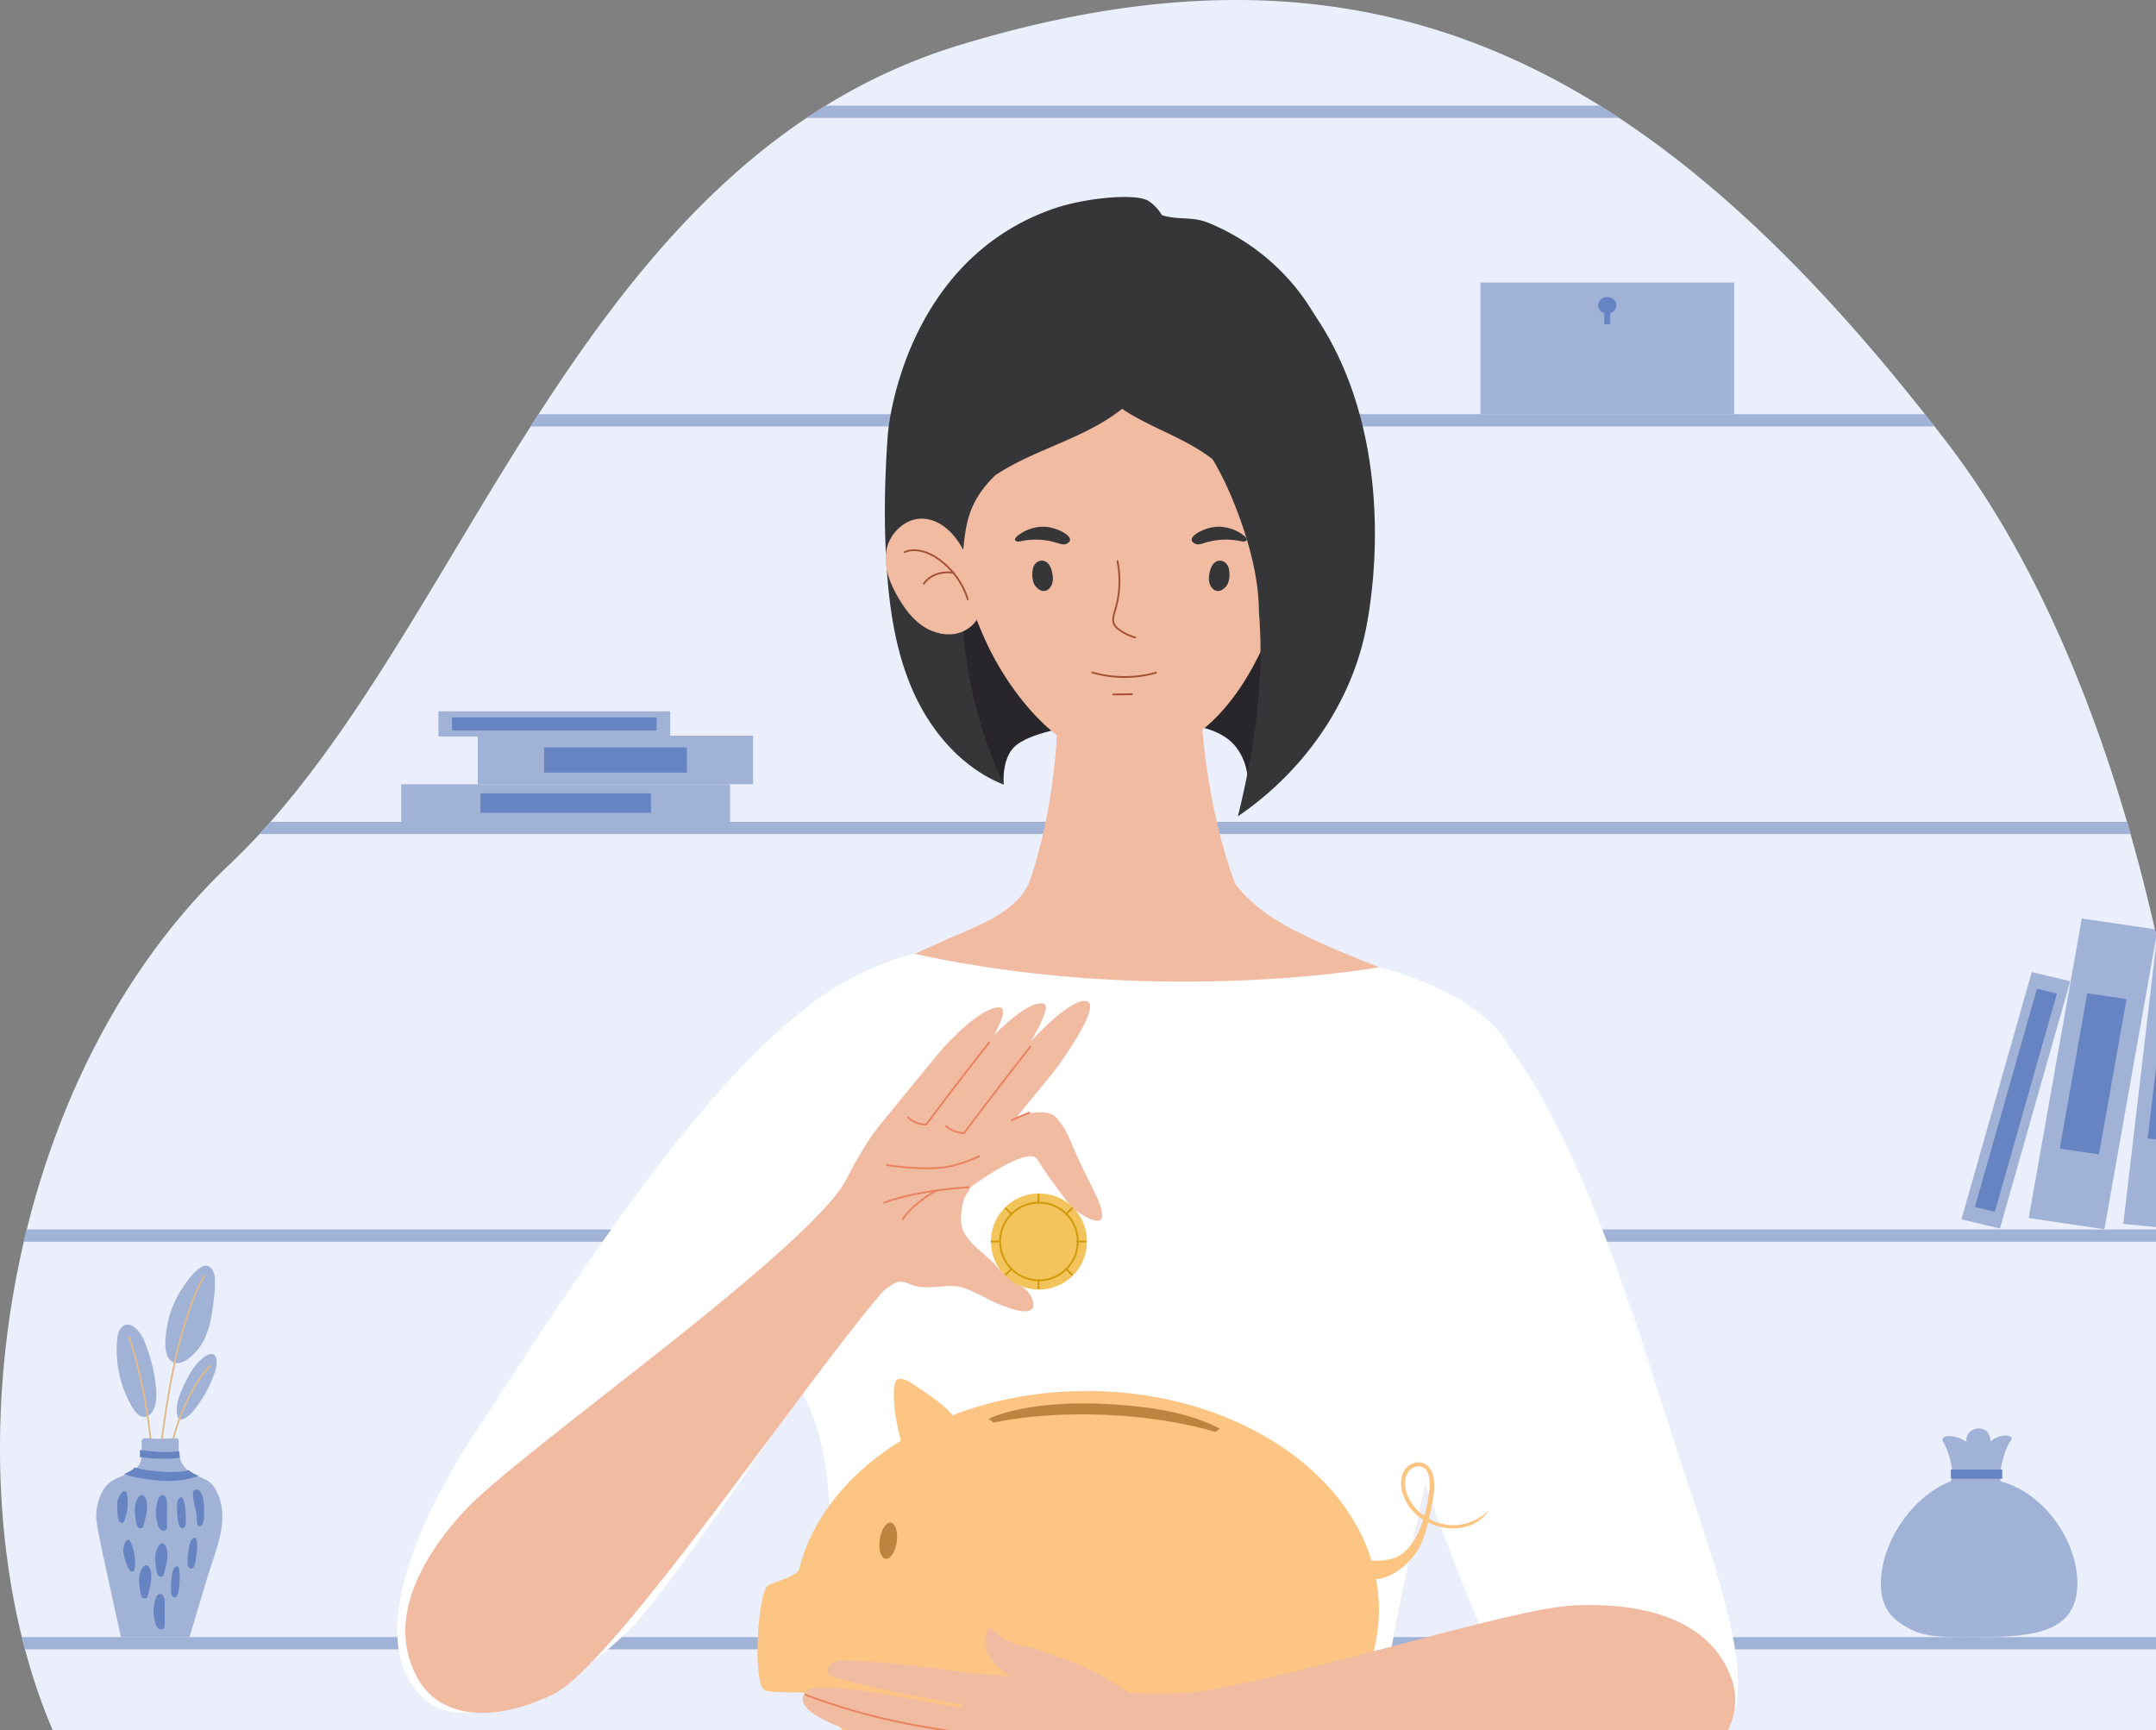 <svg width="309" height="248" fill="none" xmlns="http://www.w3.org/2000/svg"><rect width="100%" height="100%" fill="#808080" stroke="none"/><path d="M312.679 234.623c-.117.59-.236 1.175-.358 1.754-2.927 13.88-7.59 24.874-13.953 31.189-42.795 5.882-272.52 4.061-272.52 4.061-10.69-7.268-18.193-19.959-22.266-35.25a91.573 91.573 0 0 1-.45-1.754c-4.215-17.114-4.23-37.273.283-56.667.135-.585.276-1.17.421-1.754 4.872-19.696 14.449-38.479 29.075-52.326a92.199 92.199 0 0 0 5.859-6.095c13.627-15.445 24.521-36.655 37.29-56.666.372-.587.748-1.17 1.125-1.755C87.78 42.967 99.73 27.523 115.603 16.902c.897-.6 1.807-1.186 2.73-1.755a81.923 81.923 0 0 1 19.299-8.717c36.131-10.957 65.06-7.82 91.681 8.717.915.57 1.829 1.155 2.74 1.755 15.002 9.897 29.315 24.091 43.833 42.458.458.58.917 1.166 1.377 1.755a326.24 326.24 0 0 1 1.864 2.41c11.105 14.488 19.659 33.537 25.72 54.256a261.091 261.091 0 0 1 4.202 16.357l.06.266c.462 2.078.9 4.165 1.316 6.258v.003a292.464 292.464 0 0 1 3.689 23.674v.003a292.35 292.35 0 0 1 1.243 13.615c1.409 20.766.497 40.548-2.679 56.666h.001Z" fill="#EAEFFB"/><path d="M24.169 233.227c-.094.191-.23.398-.437.42-.181.019-.35-.125-.422-.296-.072-.173-.069-.366-.06-.554.04-.834.183-1.662.422-2.461.08-.269.18-.548.388-.732 1.261-1.117.356 3.126.109 3.623ZM18.443 233.059c.02.121.04.251.004.354-.066.19-.296.196-.462.071-.166-.125-.282-.336-.391-.539-.33-.618-.665-1.246-.848-1.925-.215-.798-.168-2.213.669-1.197.616.749.871 2.313 1.028 3.236Z" fill="#6683C2"/><path d="M28.82 192.766c.94-1.458 1.363-3.203 1.613-4.933.21-1.45.408-2.997.381-4.464-.022-1.19-.774-2.45-1.932-1.788-1.04.594-1.973 1.895-2.642 2.873a14.3 14.3 0 0 0-2.35 6.001c-.195 1.353-.636 4.274 1.108 4.84 1.37.446 3.18-1.533 3.823-2.529ZM20.55 191.9a23.1 23.1 0 0 1 1.795 6.787c.121 1.136.146 2.341-.357 3.361-.232.472-.617.914-1.125 1.001-.798.137-1.456-.619-1.88-1.325a16.16 16.16 0 0 1-2.197-9.671c.048-.533.13-1.084.42-1.53 1.14-1.758 2.837.217 3.344 1.377ZM30.78 196.699a18.277 18.277 0 0 1-2.639 4.975c-.467.624-.99 1.23-1.666 1.604-.279.155-.665.251-.884.015-.09-.095-.13-.229-.16-.358-.338-1.452.25-2.947.88-4.293.7-1.492 1.521-3.063 2.844-4.072 1.933-1.476 2.191.49 1.626 2.129h-.001Z" fill="#A1B2D7"/><path d="m22.208 219.371-.257-.009c.003-.064.25-6.469 1.258-14.144.931-7.09 2.722-16.744 5.965-22.482l.224.127c-3.223 5.701-5.006 15.321-5.934 22.387-1.007 7.664-1.253 14.058-1.256 14.122v-.001Z" fill="#E0BA89"/><path d="m21.802 218.768-.254-.038c1.03-6.783-.458-19.451-3.188-27.111l.243-.087c2.74 7.693 4.235 20.42 3.199 27.236ZM23.744 217.571c-.374-3.108-.059-7.172.842-10.873.774-3.178 2.358-7.687 5.51-11.128l.189.174c-5.738 6.261-6.901 16.692-6.286 21.796l-.256.031h.001Z" fill="#E0BA89"/><path d="M16.27 212.122c1.919-1.033 4.034-1.255 4.034-3.599V206.5c0-.215.221-.386.484-.375l2.171.093 2.171-.093c.263-.011.484.16.484.375v1.516c0 1.037.507 2.049 1.396 2.788.915.761 2.282.948 3.136 1.704.474.42.781.946 1.024 1.481 1.819 3.994-.35 8.344-1.519 12.278l-2.448 8.241-.034.116h-9.841l-1.694-7.784c-.425-1.95-1.789-8.045-1.84-9.182a7.57 7.57 0 0 1 .621-3.355c.365-.84.918-1.669 1.826-2.163l.03-.016v-.002Z" fill="#A1B2D7"/><path d="M19.347 210.313c.467.139.89.267 1.153.304 1.564.216 3.154.426 4.735.341a10.21 10.21 0 0 0 1.806-.255c.04.033.08.067.123.1.379.297.831.506 1.295.696-1.134.462-2.494.695-3.85.737-1.769.055-3.543-.193-5.253-.531a11.112 11.112 0 0 1-1.565-.457c.609-.262 1.155-.542 1.558-.935h-.002ZM23.657 209.065a26.684 26.684 0 0 1-3.617-.245c.009-.095.015-.194.015-.297v-.699c1.392.165 2.8.306 4.195.271.485-.012.97-.049 1.437-.112v.033c0 .303.047.603.136.896-.697.098-1.43.147-2.165.153ZM29.225 217.417c-.017.462-.062.983-.414 1.271-.062.051-.137.093-.216.087-.12-.011-.204-.128-.255-.242-.175-.394-.157-.845-.164-1.278-.015-.757-1.04-3.668-.17-3.761 1.427-.151 1.247 3.201 1.22 3.924v-.001ZM23.94 216.478l.002 2.218c0 .155-.001.32-.08.453-.153.261-.544.276-.788.103-.244-.173-.371-.47-.463-.759a5.794 5.794 0 0 1-.043-3.331c.157-.541.534-1.167 1.072-.71.397.337.298 1.558.3 2.026ZM23.609 230.628l.002 2.217c0 .156-.001.321-.08.454-.153.261-.544.276-.788.103-.244-.173-.371-.47-.463-.76a5.788 5.788 0 0 1-.043-3.33c.157-.541.534-1.167 1.072-.71.397.337.298 1.558.299 2.026ZM26.599 218.459c-.048.216-.132.458-.334.534-.178.066-.381-.035-.497-.188-.115-.153-.16-.348-.197-.538a10.737 10.737 0 0 1-.184-2.576c.015-.29.046-.595.209-.834.989-1.445 1.127 3.04 1.003 3.602ZM25.502 228.434c-.076.206-.191.436-.402.481-.184.041-.373-.087-.466-.255-.093-.168-.112-.367-.123-.561-.051-.861.003-1.729.16-2.577.053-.286.125-.584.317-.797 1.172-1.294.712 3.169.514 3.708v.001ZM27.875 224.343c-.084.203-.21.427-.422.463-.185.031-.369-.105-.455-.277-.087-.172-.096-.373-.1-.566-.012-.862.079-1.727.272-2.567.065-.283.15-.577.352-.782 1.227-1.239.574 3.198.353 3.728v.001ZM20.581 218.581c-.037.133-.079.274-.18.364-.19.167-.502.076-.662-.122-.159-.198-.202-.463-.242-.716-.119-.77-.238-1.554-.127-2.326.131-.907.942-2.333 1.532-.943.435 1.025-.045 2.733-.322 3.742l.001.001ZM21.192 228.641c-.036.134-.078.274-.18.364-.19.167-.503.076-.661-.121-.159-.198-.203-.464-.242-.716-.12-.77-.238-1.555-.127-2.326.13-.907.942-2.334 1.532-.943.434 1.025-.046 2.733-.322 3.741v.001ZM23.507 225.522c-.037.133-.079.274-.18.364-.19.167-.503.076-.662-.122-.158-.198-.203-.463-.242-.716-.119-.77-.238-1.554-.127-2.326.131-.907.942-2.333 1.532-.943.435 1.025-.046 2.733-.322 3.742v.001ZM18.22 214.313a6.88 6.88 0 0 1-.416 3.658.573.573 0 0 1-.132.218c-.148.131-.393.07-.525-.078-.132-.149-.177-.356-.211-.554a9.452 9.452 0 0 1-.116-2.295c.051-.713 1.153-2.488 1.4-.949ZM18.803 221.193a6.873 6.873 0 0 1 .5 3.647.582.582 0 0 1-.073.245c-.11.166-.363.17-.527.061-.164-.11-.26-.298-.342-.481a9.384 9.384 0 0 1-.678-2.189c-.127-.704.5-2.707 1.12-1.282v-.001Z" fill="#6683C2"/><path d="M297.727 226.924c0 7.097-6.304 7.685-14.078 7.685-3.814 0-7.318.222-9.853-1.114-2.633-1.387-4.225-2.955-4.225-6.571 0-5.695 4.307-12.35 9.928-14.597.667-.266.222-3.593-.995-5.671-.568-.97 1.384-1.287 3.346-.012-.213-1.325.954-1.927 1.763-1.927.809 0 1.585.423 1.685 1.882 1.17-1.206 3.541-1.023 2.918-.172-1.207 1.654-1.934 5.736-1.399 5.888 4.555 1.288 8.266 5.217 9.943 9.617.625 1.636.968 3.339.968 4.994l-.001-.002Z" fill="#A1B2D7"/><path d="M286.908 210.618h-7.253a.054.054 0 0 0-.053.054v1.205c0 .029.024.053.053.053h7.253a.054.054 0 0 0 .054-.053v-1.205a.054.054 0 0 0-.054-.054Z" fill="#6683C2"/><path d="M277.267 61.115H76.065c.372-.586.748-1.17 1.125-1.754h198.7c.459.58.917 1.165 1.377 1.755ZM232.044 16.903H115.595a86.39 86.39 0 0 1 2.73-1.755h110.98c.915.57 1.829 1.155 2.739 1.755ZM305.342 119.536H37.177a101.22 101.22 0 0 0 1.581-1.754h266.077c.171.584.34 1.168.507 1.754ZM315.354 177.957H3.412c.135-.585.276-1.17.421-1.754H315.23c.043.585.085 1.17.124 1.754ZM312.666 234.623c-.116.59-.235 1.175-.358 1.755H3.571a93.7 93.7 0 0 1-.45-1.755h309.545Z" fill="#A1B2D7"/><path d="M248.536 40.497h-36.358v18.866h36.358V40.497Z" fill="#A1B2D7"/><path d="M231.664 43.764c0-.66-.587-1.196-1.31-1.196-.724 0-1.31.536-1.31 1.196 0 .526.373.972.89 1.131v1.57h.839v-1.57c.517-.16.891-.605.891-1.131Z" fill="#6683C2"/><path d="M314.136 164.34v.002l-1.395 11.861-.003.03-.302-.03-8.127-.796 4.822-41.001c.462 2.078.901 4.165 1.317 6.258v.002a293.504 293.504 0 0 1 3.689 23.675l-.001-.001Z" fill="#A1B2D7"/><path d="m313.068 156.012-.893 7.587-4.37-.428 2.647-22.506a292.102 292.102 0 0 1 2.616 15.347Z" fill="#6683C2"/><path d="m309.054 134.139-7.452 42.031-10.849-1.602 7.612-42.931 10.473 1.546c.073.319.145.637.216.957v-.001Z" fill="#A1B2D7"/><path d="m300.83 165.448-5.626-.831 3.947-22.26 5.625.831-3.946 22.26Z" fill="#6683C2"/><path d="m286.631 176.065-5.516-1.307 10.077-35.437 5.515 1.307-10.076 35.437Z" fill="#A1B2D7"/><path d="m285.905 173.668-2.86-.678 8.893-31.275 2.86.678-8.893 31.275Z" fill="#6683C2"/><path d="M104.633 117.782v-5.378h-47.13v5.378h47.13Z" fill="#A1B2D7"/><path d="M93.296 116.487v-2.788H68.858v2.788h24.438Z" fill="#6683C2"/><path d="M107.93 112.406v-6.97H68.47v6.97h39.46Z" fill="#A1B2D7"/><path d="M98.44 110.728v-3.615H77.98v3.615h20.46Z" fill="#6683C2"/><path d="M96.055 105.559v-3.615H62.838v3.615h33.217Z" fill="#A1B2D7"/><path d="M94.105 104.69v-1.875H64.787v1.875h29.317Z" fill="#6683C2"/><path d="M169.602 103.727c2.854.409 5.955 1.159 7.654 3.489 1.898 2.602 1.971 5.803.766 8.789 5.89-4.437 9.643-10.408 11.604-17.517 1.243-4.503 1.537-9.21 1.65-13.88.075-3.13.068-6.304-.738-9.329-1.651-6.202-6.449-11.067-11.567-14.937-3.547-2.684-7.36-5.053-11.494-6.691a37.312 37.312 0 0 0-15.126-2.587c-2.327.09-4.743.435-6.671 1.74-1.179.8-2.105 1.912-2.984 3.032-3.724 4.75-6.927 10.011-8.59 15.814-1.923 6.71-1.703 13.928-.017 20.7 1.19 4.779 3.092 9.354 5.414 13.688.759 1.418 4.363 6.415 4.363 6.415s-.345-3.061 1.185-5.049c2.712-3.52 17.215-4.727 24.55-3.678l.001.001Z" fill="#28252B"/><path d="M178.571 130.392c-4.201-8.887-7.132-23.815-6.514-37.073.406-.753-20.845.003-20.438.756.617 13.258-1.51 27.43-5.711 36.317-1.356 2.871.994 7.508 2.403 10.288 1.637 3.229 3.654 6.251 6.245 8.795 1.72 1.689 4.672 4.103 7.604 4.989v.05c.027-.008.052-.018.079-.025.026.007.052.017.079.025v-.05c2.932-.886 5.884-3.3 7.603-4.989 2.592-2.544 4.609-5.566 6.246-8.795 1.409-2.779 3.759-7.417 2.402-10.288h.002Z" fill="#F1BBA2"/><path d="M170.799 105.771c.137-.095-11.346-1.935-19.151-3.172a100.941 100.941 0 0 1-.452 6.422c3.746 1.815 12.703 4.847 19.603-3.25Z" fill="#F1BBA2" style="mix-blend-mode:multiply" opacity=".28"/><path d="M188.202 66.115c-.743 5.24-3.73 18.336-5.583 22.904-3.758 9.268-8.634 17.084-19.185 20.213-1.513.449-3.086.591-4.617.136-8.609-2.561-15.128-11.457-18.283-19.172-2.303-5.633-4.617-11.282-6.31-17.135-2.442-8.437-4.097-16.336-.283-24.54 3.195-6.87 9.146-12.46 16.277-15.059 4.904-1.788 9.071-.608 13.993-.648 2.504-.02 4.24-.432 6.815.284 4.919 1.367 9.51 4.116 12.638 8.202 5.587 7.298 5.828 15.723 4.538 24.815Z" fill="#F1BBA2"/><path d="M190.231 48.956c-3.007-7.711-9.427-13.949-17.102-17.044-2.102-.848-4.055-.436-6.053-.92a6.069 6.069 0 0 1-.547-.162c-.524-.842-1.158-1.545-1.929-2.033-1.803-1.141-9.167-.448-13.696 1.143-20.387 7.165-23.445 29.304-23.675 32.503-.452 6.267-.566 12.563-.155 18.833.409 6.224 1.361 12.511 3.964 18.18 2.603 5.668 7.024 10.702 12.821 12.998-4.917-10.598-6.928-22.528-5.759-34.152.182-1.808.444-3.63 1.124-5.314.761-1.888 1.989-3.482 3.447-4.897 1.546-1.013 3.206-1.883 4.866-2.65 1.356-.626 2.74-1.212 4.118-1.809 3.234-1.4 6.435-2.86 9.174-5.043.301.21.608.41.916.597 2.252 1.373 4.693 2.417 7.051 3.6 1.371.687 2.715 1.42 3.978 2.292a22.175 22.175 0 0 1 6.614 7.188c.726 1.267 1.373 2.66 2.563 3.509 2.306 1.643 5.362-.907 6.53-2.888 4.204-7.13 4.756-16.218 1.749-23.93h.001Z" fill="#363537"/><path d="M173.267 82.71c-.132 1.565 1.216 2.8 2.455 1.339.533-.63.577-1.836.383-2.61-.211-.84-1.073-1.4-1.885-.908-.66.399-.892 1.46-.953 2.179Z" fill="#363537"/><path d="M161.17 97.16c-1.574 0-3.147-.222-4.675-.663a.13.13 0 0 1-.088-.16.128.128 0 0 1 .159-.087c2.963.855 6.099.869 9.07.038a.128.128 0 0 1 .069.248 16.83 16.83 0 0 1-4.536.622l.001.001ZM159.559 99.66a.128.128 0 0 1-.002-.257l2.663-.036c.073 0 .129.055.13.126a.128.128 0 0 1-.127.13l-2.662.037h-.002ZM162.679 91.484a.169.169 0 0 1-.035-.004 7.013 7.013 0 0 1-2.429-1.217c-.22-.172-.466-.384-.619-.666-.36-.658-.123-1.438.087-2.127l.022-.072c.682-2.246.793-4.65.323-6.948a.13.13 0 0 1 .1-.152.13.13 0 0 1 .152.1 14.47 14.47 0 0 1-.329 7.075l-.022.072c-.205.672-.415 1.365-.107 1.929.131.24.353.43.551.586a6.741 6.741 0 0 0 2.34 1.171.128.128 0 0 1-.034.252Z" fill="#A45236"/><path d="M178.685 77.294c-.035-.414-1.14-1.03-1.355-1.142a6 6 0 0 0-2.422-.655c-.953-.05-1.934.209-2.791.613-.581.274-2.079 1.149-.868 1.799.413.222.917.052 1.364-.09a10.245 10.245 0 0 1 5.208-.26c.19.04.39.085.576.027.218-.07.298-.172.288-.293v.001ZM150.893 82.71c.132 1.565-1.216 2.8-2.455 1.339-.534-.63-.577-1.836-.383-2.61.211-.84 1.073-1.4 1.884-.908.66.399.893 1.46.954 2.179ZM145.47 77.295c.035-.415 1.139-1.031 1.355-1.143a5.992 5.992 0 0 1 2.422-.655c.953-.049 1.934.21 2.791.613.58.274 2.078 1.15.868 1.8-.414.221-.918.052-1.365-.091a10.245 10.245 0 0 0-5.208-.26c-.19.04-.39.086-.576.028-.218-.07-.298-.172-.287-.293Z" fill="#363537"/><path d="M185.617 73.025c2.365-1.136 5.377.198 6.651 2.326 1.274 2.13 1.188 4.764.728 7.202-.301 1.595-.76 3.197-1.679 4.582-.918 1.385-2.353 2.54-4.046 2.881-1.692.34-3.618-.274-4.457-1.665-.301-.499-.453-1.066-.577-1.631-.832-3.786-1.208-11.492 3.38-13.695Z" fill="#F1BBA2"/><path d="M183.748 86.068a.049.049 0 0 1-.048-.046 11.165 11.165 0 0 1 2.142-7.16c1.174-1.586 2.649-2.449 4.041-2.37a.048.048 0 0 1 .045.05.047.047 0 0 1-.05.046c-1.936-.11-3.413 1.593-3.959 2.33a11.073 11.073 0 0 0-2.123 7.1.048.048 0 0 1-.045.05h-.003Z" fill="#A45236"/><path d="M184.376 81.806a.05.05 0 0 1-.042-.024.048.048 0 0 1 .018-.065c1.537-.883 3.337-.888 4.585-.014a.05.05 0 0 1 .012.067.05.05 0 0 1-.067.012c-1.217-.854-2.977-.846-4.482.018a.045.045 0 0 1-.024.006Z" fill="#A45236"/><path d="M132.466 74.344c-2.612-.244-4.974 2.051-5.43 4.49-.457 2.44.538 4.88 1.814 7.007.836 1.392 1.822 2.735 3.165 3.715 1.342.98 3.088 1.566 4.794 1.297 1.705-.267 3.298-1.513 3.602-3.108.109-.573.056-1.158-.024-1.73-.533-3.84-2.853-11.197-7.921-11.671Z" fill="#F1BBA2"/><path d="M138.704 86.018a.128.128 0 0 1-.123-.091 10.984 10.984 0 0 0-4.421-5.876c-.756-.495-2.705-1.564-4.445-.805a.127.127 0 0 1-.168-.067.128.128 0 0 1 .067-.169c1.305-.57 3.014-.268 4.688.826a11.253 11.253 0 0 1 4.526 6.016.128.128 0 0 1-.123.166h-.001Z" fill="#A45236"/><path d="M132.403 83.792a.129.129 0 0 1-.105-.202c.885-1.28 2.606-1.912 4.384-1.613.07.012.118.078.106.148a.13.13 0 0 1-.149.106c-1.68-.283-3.302.307-4.13 1.505a.13.13 0 0 1-.106.056Z" fill="#A45236"/><path d="M180.426 87.684c.823 9.829-.657 19.725-3.004 29.305 8.912-6.06 15.74-15.347 18.135-25.857.324-1.42.568-2.856.771-4.297 1.67-11.79 1.015-28.83-8.087-41.95-.909-1.31-8.046-.041-9.272-1.06-1.366-1.134 7.53 2.43 5.759 2.545-1.771.114-3.477.709-5.113 1.399a43.34 43.34 0 0 0-7.2 3.873c-.789.526-1.591 1.113-2.012 1.963-.489.988-.379 2.155-.257 3.25.342 3.08.633 4.32 2.358 6.897a44.263 44.263 0 0 1 3.986 7.449c2.096 4.987 3.935 11.02 3.935 16.485l.001-.002Z" fill="#363537"/><path d="M214.656 149.907c-6.089-8.273-16.781-10.763-25.629-14.877-4.689-2.18-8.845-4.252-12.034-8.395-.843-1.096-28.077-2.875-29.589.112-2.278 4.501-7.912 6.103-12.601 8.283-8.849 4.114-18.267 7.423-24.357 15.697-3.206 4.355-5.853 9.198-5 14.539.674 4.223 2.642 8.106 4.363 12.021 6.329 14.396 15.509 64.601 19.86 90.823 15.823 8.971 53.479 3.991 63.757.578 4.509-26.769 14.409-77.334 20.594-91.402 1.721-3.914 3.689-7.798 4.363-12.021.853-5.341-.522-11.003-3.728-15.359l.001.001Z" fill="#F1BBA2"/><path d="M197.636 138.623s-31.592 5.746-66.629-1.942c-16.223 4.287-27.368 17.627-34.89 34.121-11.113 24.364 20.957 7.557 22.769 45.094.061 1.258 1.776 3.018 1.715 2.874.888 2.105 1.002 4.979 1.447 7.228a1245.09 1245.09 0 0 1 2.972 15.57 1479.79 1479.79 0 0 1 4.657 26.543c15.823 8.971 53.479 3.991 63.757.578 4.509-26.769 14.409-77.334 20.595-91.402 1.72-3.915 4.04-24.749 1.773-28.159-4.927-7.411-18.165-10.506-18.165-10.506l-.001.001Z" fill="#fff"/><path d="M216.239 149.941c12.286 16.693 19.693 45.15 26.82 66.158 7.218 21.277 6.763 26.66 4.701 31.719-3.068 7.524-29.283-.493-34.687-12.582-5.405-12.091-13.371-35.161-16.711-45.566-3.339-10.404 1.52-36.766 19.877-39.73v.001Z" fill="#fff"/><path d="M197.635 230.697c0 17.312-18.763 31.347-41.909 31.347-10.507 0-20.11-2.891-27.465-7.669-4.71-3.059-8.499-6.892-11.012-11.234-.584-1.009-6.875-.256-7.762-.988-1.605-1.321-.893-13.218.429-14.791.456-.545 4.337-1.35 4.62-2.48 3.646-14.533 20.701-25.531 41.19-25.531 13.555 0 25.607 4.812 33.268 12.279 5.42 5.283 8.641 11.894 8.641 19.067Z" fill="#FCC583"/><path d="M135.291 210.681c-1.306.701-2.574.817-3.671.545a4.179 4.179 0 0 1-.26-.307c-.017-.022-.038-.04-.056-.06-2.612-2.851-3.695-10.878-2.984-12.771.08-.215.211-.353.385-.423.363-.149.912-.006 1.571.334 2.444 1.539 5.082 3.445 5.905 4.439 1.484 1.792 3.264 6.008-.89 8.241v.002ZM195.802 223.557c1.667.313 3.995.069 5.199-.903 2.151-1.737 3-4.523 3.558-7.173.232-1.346.799-4.04-.401-5.042-.773-.634-1.956-.138-2.421.659-.459.783-.422 1.736-.199 2.602.979 3.665 5.457 5.806 8.971 4.509 2.786-1.034 3.433-2.568 2.829-1.676-2.718 4.011-9.333 2.917-11.68-1.087-.857-1.458-1.347-3.615-.145-5.027.73-.832 2.094-1.186 3.004-.427 1.475 1.244 1.048 3.928.732 5.54-.484 2.179-.977 5.147-2.293 6.984-1.593 2.277-4.417 4.38-7.273 3.717-1.629-.347-1.996-3.072.118-2.675l.001-.001Z" fill="#FCC583"/><path d="M174.212 205.218c-4.414-1.299-9.854-2.186-15.761-2.441-5.985-.258-11.548.171-16.09 1.11-.2-.226-.428-.341-.718-.535 3.813-1.693 9.851-2.495 16.875-2.134 7.928.407 12.61 1.649 16.312 3.523-.181.13-.376.28-.617.477h-.001ZM128.517 220.994c.207-1.433-.169-2.673-.841-2.77-.671-.097-1.384.986-1.591 2.418-.207 1.433.169 2.674.841 2.771.671.097 1.384-.986 1.591-2.419Z" fill="#BD8440"/><path d="M114.099 145.607c-16.097 13.055-33.41 40.544-45.602 59.076-12.348 18.769-15.045 33.526-6.927 39.378 6.59 4.751 22.844-2.962 31.119-13.296 8.278-10.337 21.802-30.652 27.657-39.877 5.855-9.227 10.77-37.782-6.247-45.28v-.001Z" fill="#fff"/><path d="M131.873 181.703c-.051.042-.102.088-.155.135l-.113.103c-.843.772-3.913 1.794-5.375 3.512-11.593 13.612-38.443 53.323-46.95 57.374-9.7 4.619-16.487 2.814-19.334-2.146-4.053-7.059-1.22-15.494 6.373-23.884 7.152-7.905 42.797-32.732 53.047-45.003a22.62 22.62 0 0 0 1.586-2.108l.003-.003c3.049-4.674 11.647 2.006 12.461 7.675.235 1.63-.174 3.176-1.543 4.345Z" fill="#F1BBA2"/><path d="M124.639 167.718c-1.521-1.217-1.024-3.198.967-5.801 1.992-2.602 7.655-9.411 9.033-11.104 1.378-1.694 6.239-6.646 8.64-6.437 2.229.194-3.936 9.014-4.518 9.791-.583.777-7.684 9.387-9.109 11.199-1.424 1.812-3.258 3.756-5.012 2.351l-.001.001Z" fill="#F1BBA2"/><path d="M130.748 167.132c-1.52-1.217-1.024-3.199.968-5.801 1.991-2.603 7.654-9.411 9.032-11.105 1.377-1.694 6.213-6.645 8.639-6.436 2.231.191-3.935 9.014-4.517 9.791-.583.776-7.685 9.386-9.109 11.198-1.425 1.812-3.259 3.756-5.013 2.352v.001Z" fill="#F1BBA2"/><path d="M151.303 170.002c.962 1.276 2.051 2.95 2.842 3.478.79.528 6.327 4.435 2.467-3.151-3.86-7.587-2.904-7.125-4.977-9.884-2.075-2.758-8.774.529-14.689 3.269-6.125 2.837-6.913 5.702-6.111 7.055.802 1.354 3.196 3.112 7.004.269 3.783-2.825 9.721-6.61 10.802-4.909 1.081 1.701 1.838 2.781 2.662 3.873Z" fill="#F1BBA2"/><path d="M137.149 166.837c-1.521-1.216-1.024-3.198.967-5.801 1.991-2.602 7.655-9.41 9.033-11.104 1.377-1.694 6.598-7.046 8.64-6.437 2.144.64-3.936 9.014-4.518 9.791-.583.777-7.684 9.387-9.109 11.199-1.425 1.812-3.258 3.756-5.013 2.352ZM142.917 181.568c1.282 1.63 3.365 2.423 4.352 3.521.987 1.097 1.784 3.564-1.651 2.658-3.435-.906-4.48-2.05-7.281-3.094-1.924-.717-3.561-.095-5.839-.163-2.885-.087-2.815-1.878-5.452.163-3.133 2.423 18.448-23.83 15.924-20.909-2.297 2.656-5.872 7.607-5.131 11.99.374 2.214 3.989 4.448 5.079 5.834h-.001Z" fill="#F1BBA2"/><path d="M140.886 166.216s-.023.282-.068.772c-.051.548-8.047 14.232-9.112 14.85l-.19.112c-.857.516-2.432.101-3.228.736-.961.764-2.167 1.549-2.856 2.134-2.758 2.339-12.301-1.807-8.723-7.446 1.022-1.61 1.945-3.303 2.842-5.013.467-.89.927-1.784 1.39-2.675l.002-.003c1.409-2.707 2.849-5.369 4.61-7.727.407-.546.831-1.075 1.276-1.585 2.178-2.494 12.064 2.402 14.057 5.845Z" fill="#F1BBA2"/><path d="M132.745 161.294a.13.13 0 0 1-.103-.205c.044-.059 4.46-5.995 9.047-11.784a.128.128 0 0 1 .18-.021.129.129 0 0 1 .021.181 551.512 551.512 0 0 0-9.041 11.778.128.128 0 0 1-.103.051h-.001ZM138.182 162.512a.13.13 0 0 1-.103-.206c.049-.065 4.902-6.571 9.489-12.36a.128.128 0 0 1 .181-.02.127.127 0 0 1 .02.18c-4.584 5.787-9.436 12.289-9.484 12.354a.125.125 0 0 1-.103.052Z" fill="#E8825F"/><path d="M248.118 240.44c-2.838-7.629-11.136-10.841-22.438-10.361-11.302.479-51.71 14.731-65.076 13.188-7.135-.824-6.229 12.621 1.783 13.507 8.012.887 65.274 4.424 75.025-.087 9.751-4.511 12.7-10.886 10.706-16.247Z" fill="#F1BBA2"/><path d="M138.59 251.387c-.658-4.016-.993-7.914-.289-11.701 2.409.252 5.645.418 7.88.826 3.42.641 6.718 1.727 10.126 2.61 1.747.446 3.053-.688 4.666-.564 1.865.145 8.032.344 11.513-.199 2.201-.343-.384 5.018.309 7.091.086.255.166.517.143.757-.026.286-.201.503-.37.706-1.846 2.211-1.548 6.32-4.762 6.32-4.17 0-8.62.343-11.91.328-4.777.024-11.21-.199-16.39-.33-1.124-2.177-.545-3.639-.916-5.844Z" fill="#F1BBA2"/><path d="M122.152 238.009c-.727-.038-1.484-.071-2.174.102-.69.174-1.317.6-1.414 1.204a.764.764 0 0 0 .176.645c.202.225.539.333.848.425 7.324 2.116 13.369 2.943 20.777 4.425 2.665.492 1.142-3.559-.116-4.418-1.081-.724-2.272-.739-3.555-.923-4.568-.658-9.307-1.187-14.542-1.46ZM139.066 244.777c.211.714-17.077-3.568-22.42-2.849-.569.076-1.111.353-1.407.845-.897 1.487.012 4.97 23.487 9.388 1.673.354 3.338.666 4.992.936a75.036 75.036 0 0 1-4.651-8.32h-.001Z" fill="#F1BBA2"/><path d="m138.696 248.57-.017-.001c-6.93-.93-14.541-2.246-23.25-5.55a.128.128 0 1 1 .091-.239c8.684 3.293 16.278 4.606 23.192 5.534.07.01.12.074.111.145a.13.13 0 0 1-.127.111Z" fill="#E8825F"/><path d="M150.951 237.208c-1.613-.567-3.179-1.205-4.838-1.436-1.477-.206-2.878-1.341-4.015-2.312-.201-.171-.518-.065-.629.211-.482 1.204-.299 2.628.34 3.749.733 1.287 1.957 2.231 3.222 3.056 1.266.827 2.611 1.583 3.766 2.664.757.708 1.428 1.549 2.267 2.213.949.748 1.892.879 2.981 1.105 1.376.285 2.76.414 4.13.497 1.365.113 5.345.237 5.736-1.427.402-1.716-2.081-2.852-3.285-3.691-3.303-2.252-6.453-3.497-9.675-4.628v-.001Z" fill="#F1BBA2"/><path d="M153.775 182.8a6.887 6.887 0 0 0 0-9.737 6.881 6.881 0 0 0-9.734 0 6.887 6.887 0 0 0 0 9.737 6.881 6.881 0 0 0 9.734 0Z" fill="#F2C45B"/><path d="M148.916 183.625a5.655 5.655 0 0 1-4.447-2.127 5.66 5.66 0 0 1-1.223-4.184 5.659 5.659 0 0 1 2.092-3.823 5.657 5.657 0 0 1 4.182-1.223 5.702 5.702 0 0 1 5.045 6.277 5.662 5.662 0 0 1-2.093 3.823 5.645 5.645 0 0 1-3.555 1.257h-.001Zm-.021-11.133a5.39 5.39 0 0 0-3.396 1.201 5.4 5.4 0 0 0-1.998 3.649 5.404 5.404 0 0 0 1.168 3.995 5.398 5.398 0 0 0 3.649 1.998 5.392 5.392 0 0 0 3.992-1.168 5.405 5.405 0 0 0 1.999-3.65 5.443 5.443 0 0 0-5.414-6.025Z" fill="#D1990A"/><path d="M148.849 172.491a.128.128 0 0 1-.128-.128v-1.154a.128.128 0 1 1 .256 0v1.154a.128.128 0 0 1-.128.128ZM148.849 184.778a.128.128 0 0 1-.128-.128v-1.155c0-.071.057-.128.128-.128.071 0 .128.057.128.128v1.155a.128.128 0 0 1-.128.128ZM155.552 178.058h-1.154a.128.128 0 0 1 0-.257h1.154a.128.128 0 0 1 0 .257ZM143.259 178.058h-1.154a.128.128 0 0 1 0-.257h1.154a.128.128 0 0 1 0 .257ZM152.809 174.123a.127.127 0 0 1-.09-.038.126.126 0 0 1 0-.181l.815-.816a.127.127 0 0 1 .182 0c.05.05.05.132 0 .181l-.816.816a.129.129 0 0 1-.091.038ZM144.138 182.812a.127.127 0 0 1-.09-.038.127.127 0 0 1 0-.182l.816-.816c.05-.05.131-.05.181 0a.127.127 0 0 1 0 .182l-.816.816a.129.129 0 0 1-.091.038ZM153.625 182.812a.13.13 0 0 1-.091-.038l-.815-.816a.127.127 0 0 1 0-.182c.05-.05.131-.05.181 0l.816.816a.13.13 0 0 1-.091.22ZM144.954 174.123a.127.127 0 0 1-.09-.038l-.816-.816a.126.126 0 0 1 0-.181.126.126 0 0 1 .181 0l.816.816a.126.126 0 0 1 0 .181.129.129 0 0 1-.091.038Z" fill="#D1990A"/><path d="M132.653 161.294c-1.084 0-2.162-.589-2.591-1.019a.128.128 0 1 1 .181-.182c.387.386 1.41.944 2.411.944h.064a.129.129 0 1 1 .007.257h-.072ZM138.11 162.513c-1.084 0-2.162-.59-2.591-1.019a.128.128 0 0 1 0-.182.128.128 0 0 1 .182 0c.386.386 1.409.944 2.41.944h.065c.074 0 .13.055.131.125a.129.129 0 0 1-.125.132h-.072ZM144.996 160.666a.128.128 0 0 1-.118-.078.128.128 0 0 1 .067-.169l2.513-1.078a.13.13 0 0 1 .169.067.13.13 0 0 1-.068.169l-2.513 1.077a.125.125 0 0 1-.05.011v.001ZM132.725 167.567c-2.391 0-4.647-.306-5.684-.47a.129.129 0 0 1 .04-.254c1.376.217 4.914.686 8.038.347 1.469-.16 3.499-.789 5.169-1.603a.129.129 0 0 1 .172.059.13.13 0 0 1-.059.172c-1.695.826-3.758 1.465-5.254 1.628-.795.086-1.616.121-2.421.121h-.001ZM126.74 172.496a.13.13 0 0 1-.047-.249c4.115-1.601 11.11-2.21 12.056-2.21.072 0 .129.057.129.129a.128.128 0 0 1-.129.128c-.938 0-7.88.605-11.963 2.193a.125.125 0 0 1-.046.009Z" fill="#E8825F"/><path d="M129.426 174.887a.13.13 0 0 1-.047-.008.128.128 0 0 1-.072-.166c.372-.957 2.811-3.169 4.892-4.207a.128.128 0 0 1 .115.23c-1.998.997-4.419 3.173-4.768 4.07a.127.127 0 0 1-.12.082v-.001Z" fill="#E8825F"/></svg>